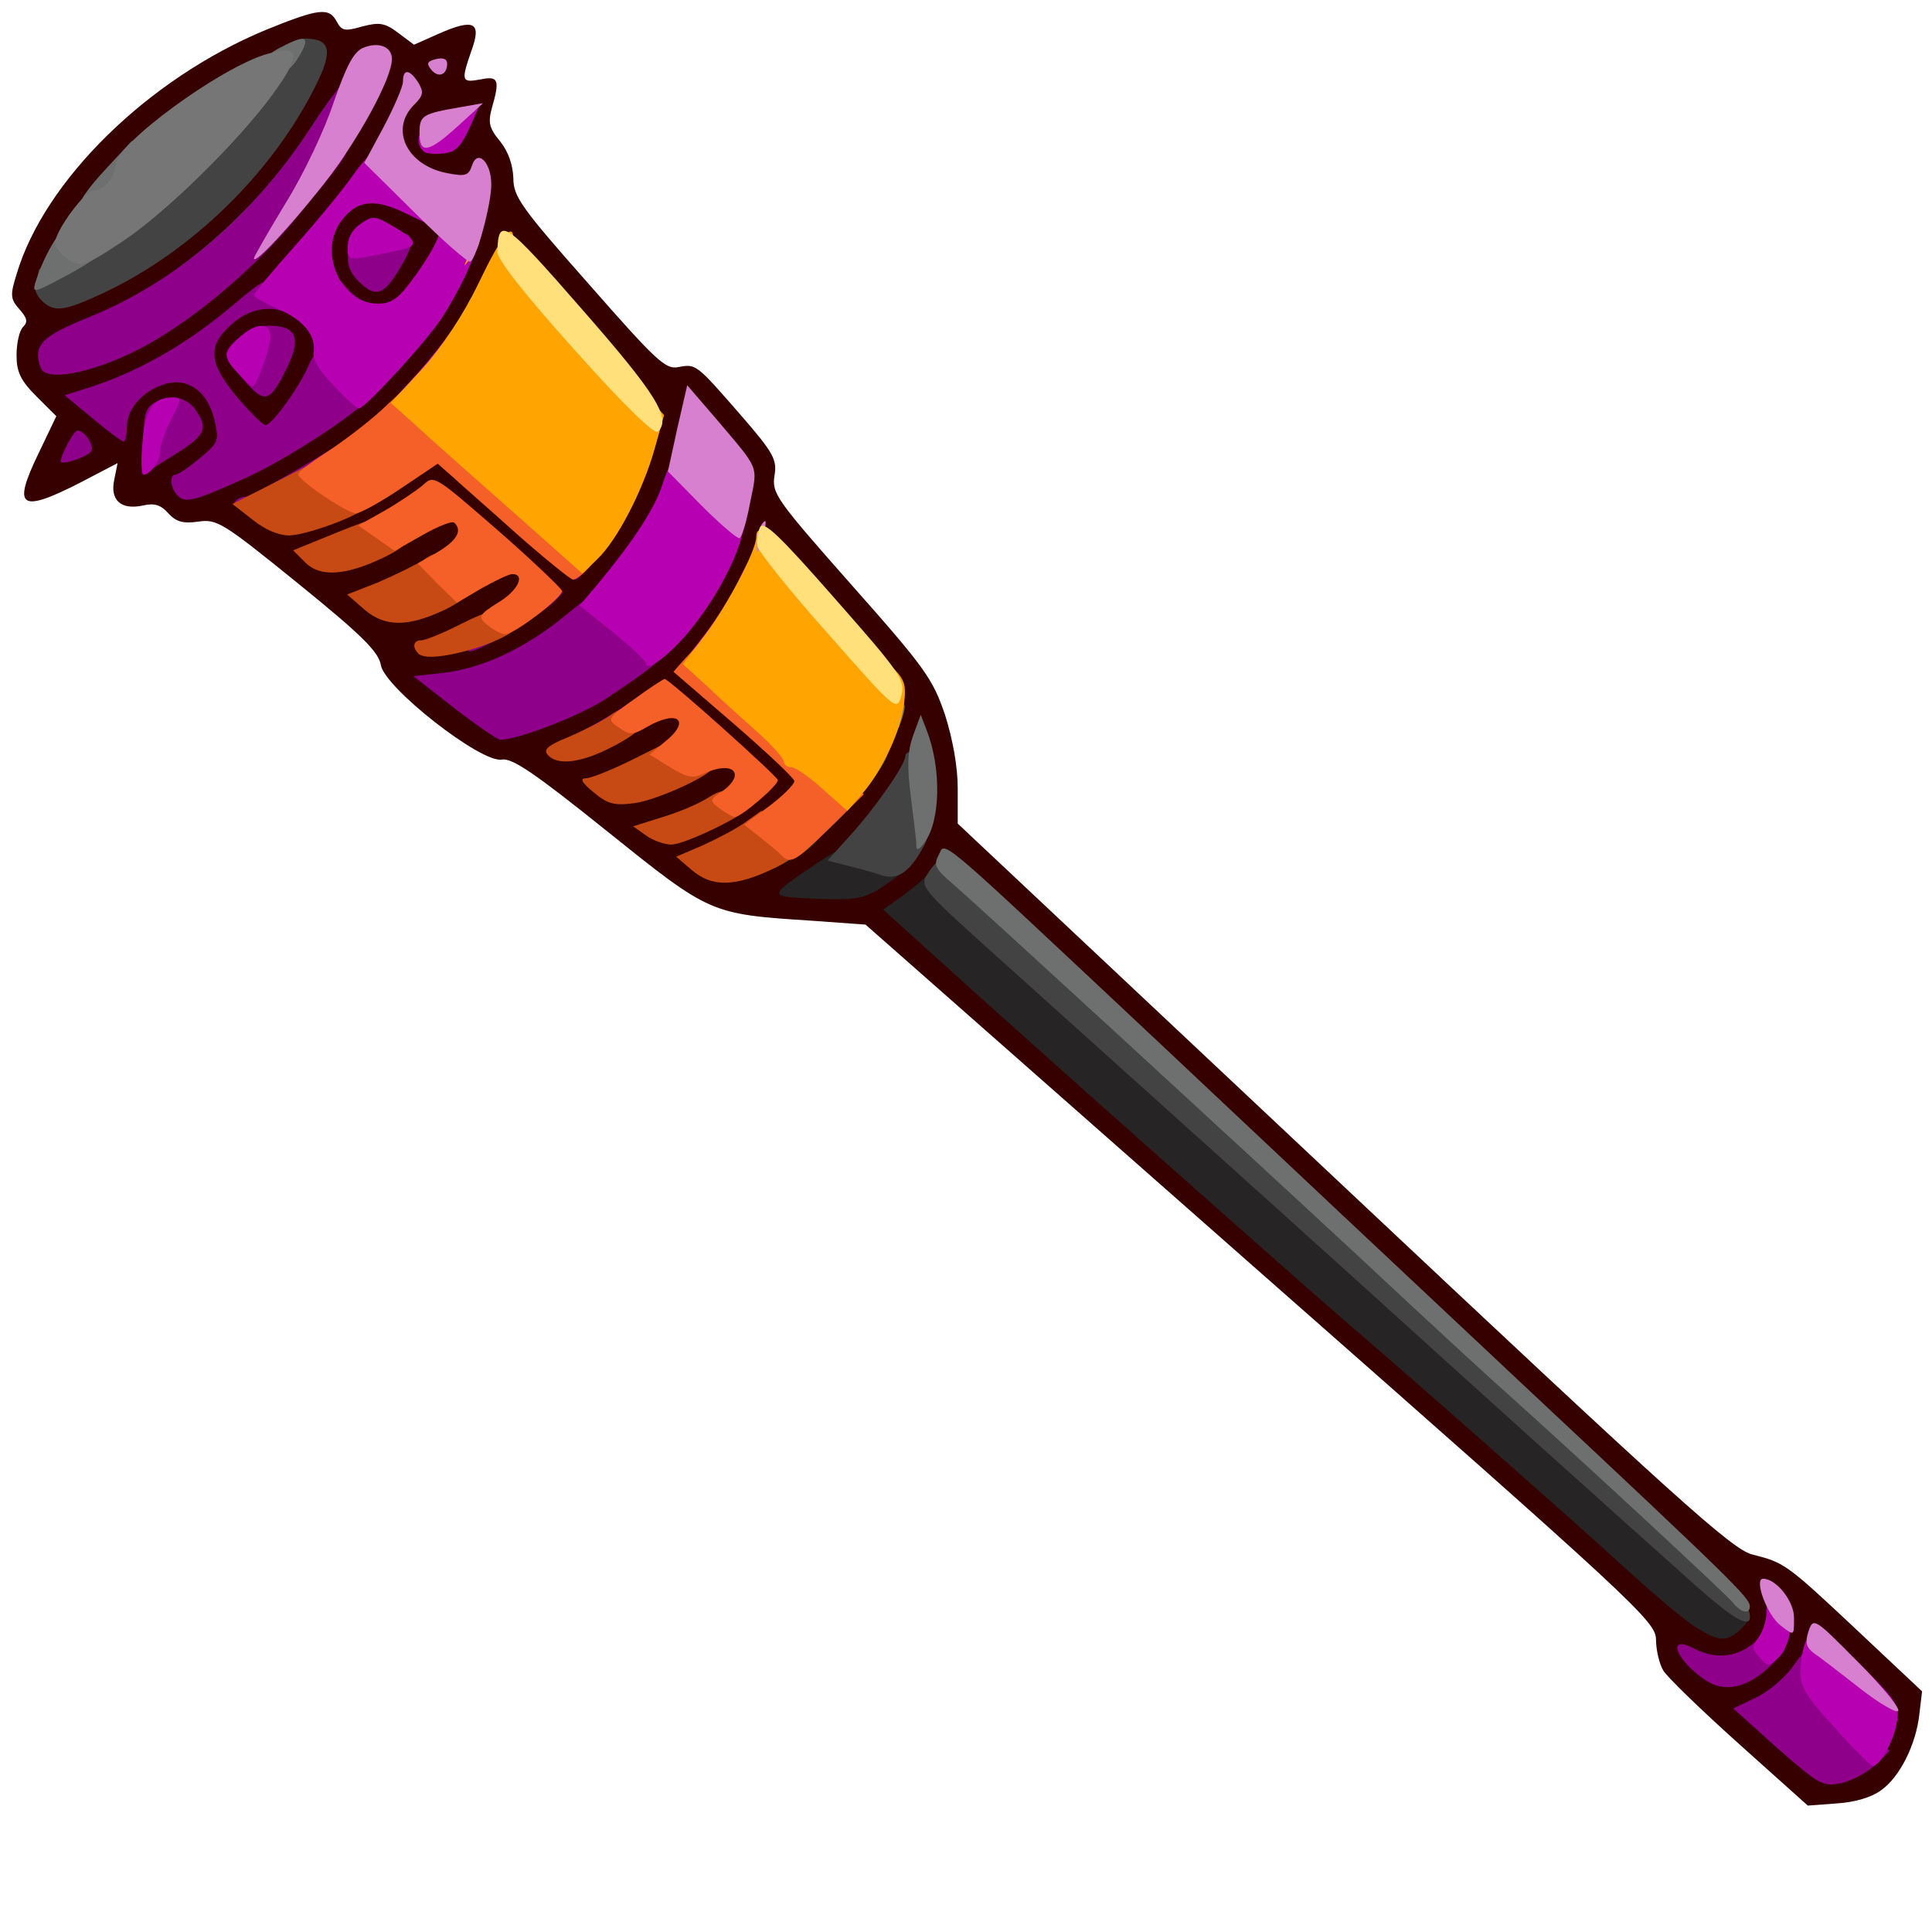 <?xml version="1.0" encoding="utf-8"?>
<!DOCTYPE svg PUBLIC "-//W3C//DTD SVG 1.0//EN" "http://www.w3.org/TR/2001/REC-SVG-20010904/DTD/svg10.dtd">
<svg version="1.0" xmlns="http://www.w3.org/2000/svg" width="32px" height="32px" viewBox="0 0 350 350" preserveAspectRatio="xMidYMid meet">
 <g fill="#370000">
  <path d="M315 315.9 c-6.9 -6.2 -13 -12.1 -13.7 -13.3 -0.7 -1.2 -1.3 -3.7 -1.3 -5.6 -0.1 -3.3 -3.3 -6.3 -71.7 -66.5 l-71.5 -63 -9.7 -0.7 c-18.5 -1.2 -18.4 -1.2 -37.1 -16.2 -13.2 -10.6 -17.2 -13.3 -19.1 -13 -3.7 0.7 -21.2 -13 -21.9 -17.1 -0.4 -2.4 -3.4 -5.4 -15 -14.8 -13.7 -11.1 -14.7 -11.7 -18.1 -11.2 -2.8 0.4 -4 0 -5.4 -1.5 -1.4 -1.6 -2.6 -1.9 -4.7 -1.4 -3.9 0.8 -5.9 -1 -5.1 -4.7 l0.6 -3 -6.9 3.6 c-10.8 5.5 -12.2 4.5 -7.4 -5.4 l3.2 -6.7 -3.6 -3.6 c-2.9 -2.9 -3.6 -4.4 -3.6 -7.5 0 -2.1 0.5 -4.4 1.2 -5.1 0.9 -0.9 0.7 -1.6 -0.7 -3.2 -1.6 -1.8 -1.7 -2.5 -0.5 -6.3 5 -17 23.9 -35.5 45.2 -44.3 9.6 -3.9 11.4 -4.1 12.8 -1.5 0.9 1.7 1.5 1.8 4.6 0.9 3.1 -0.8 4.1 -0.7 6.6 1.2 l2.8 2.1 4.5 -2 c6.4 -2.8 7.8 -2.1 5.9 3.1 -1.9 5.5 -1.8 5.8 1.6 5.2 3.3 -0.7 3.6 0 2.1 5.2 -0.7 2.6 -0.5 3.6 1.5 6 1.5 1.9 2.3 4.2 2.4 6.7 0 3.3 1.4 5.3 13.7 19.2 12.2 13.9 13.9 15.5 16.2 15 3.2 -0.6 3.2 -0.6 11.3 8.7 6 6.9 6.6 8.1 6.1 11 -0.5 3.2 0.4 4.4 14 19.8 13.3 15 14.7 17 16.9 23.5 1.4 4.4 2.3 9.4 2.3 13.3 l0 6.4 69.8 65.6 c60.6 57 70.4 65.8 74.1 66.8 5.9 1.5 6.1 1.6 19.1 13.8 l11.7 11 -0.5 4.2 c-0.6 5.4 -3.5 11.3 -6.9 13.7 -1.7 1.3 -4.8 2.2 -8 2.4 l-5.3 0.4 -12.5 -11.2z m22.9 -0.5 c1.2 -1.5 2.1 -3.2 2.1 -3.8 0 -0.7 -2.2 -3.4 -5 -6.1 -2.7 -2.7 -5 -4.4 -5 -3.8 0 0.6 -1.8 2.9 -3.9 5.1 l-4 4.1 5 4.6 c5.4 5 6.8 5 10.8 -0.1z m-28.5 -27.3 c-3.7 -3.4 -56.4 -52.8 -110.7 -103.9 l-25.9 -24.4 -2.9 2.8 c-3.4 3.2 -4.2 1.8 7.1 12 10.7 9.7 61.1 54.3 69.3 61.4 14.7 12.7 40.9 35.8 48.1 42.4 11.1 10.2 16.8 14.6 18 13.9 0.5 -0.4 -0.8 -2.2 -3 -4.2z m-151.9 -130.8 c4.4 -2.8 7.7 -7.5 8.9 -12.5 0.3 -1.6 0.5 -2.8 0.3 -2.8 -0.2 0 -2.1 2.5 -4.2 5.6 -2.1 3 -5.6 7.1 -7.8 9 -4.9 4.1 -3.2 4.5 2.8 0.7z m-17.8 -4.2 c4 -2 12.6 -10.4 16 -15.6 1.1 -1.6 2.7 -4.9 3.7 -7.3 l1.6 -4.3 -10.6 -12 -10.6 -12 -2.4 5.2 c-1.4 2.9 -4 7.3 -5.8 9.8 l-3.4 4.6 9.3 8 c8.7 7.5 9.4 8.3 9.4 11.8 0.1 4.4 -0.9 5.5 -10.1 11.4 -3.2 2 -5.8 3.7 -5.8 3.9 0 0.5 4.4 -1.3 8.7 -3.5z m-38.1 -26.6 c14.8 -7.2 26 -19.5 29.9 -33 1.9 -6.4 1.5 -8.1 -2.4 -11.9 l-2.9 -2.7 -1.2 5.3 c-1.9 8 -5.3 14.6 -11.3 21.6 -8.2 9.7 -15.4 14.9 -26.2 18.7 -1.9 0.6 -1.8 0.8 1 3.1 3.4 2.8 5.2 2.6 13.1 -1.1z m-18.6 -22.1 c4.3 -2.6 5.8 -4 5.1 -4.7 -0.8 -0.8 -1.5 -0.6 -2.3 0.5 -0.7 0.9 -4.2 3.3 -7.8 5.3 -3.7 2.1 -5.3 3.4 -3.8 3.1 1.5 -0.3 5.4 -2.2 8.8 -4.2z m28.6 -15.9 c6.2 -12.5 6.3 -12 -7.1 -27.2 l-11.7 -13.2 -3.9 7.9 c-5.6 11.2 -16.7 22.6 -29.3 30.4 -5.8 3.6 -9.2 6.3 -8.5 6.7 2.2 1.3 12 -2.9 20.2 -8.7 7.6 -5.5 9.4 -5 21.7 6 l10.5 9.4 2.3 -2.1 c1.3 -1.2 3.9 -5.3 5.8 -9.2z m-63.8 -8 c0.2 -0.1 -0.9 -0.5 -2.3 -0.7 -2 -0.4 -2.5 -0.1 -2.5 1.4 0 1.6 0.3 1.7 2.3 0.7 1.2 -0.6 2.3 -1.3 2.5 -1.4z m-15.8 -3.7 c0 -1.3 -2.3 -0.5 -2.8 1 -0.2 0.7 0.2 1 1.2 0.6 0.9 -0.3 1.6 -1.1 1.6 -1.6z m35.8 -11.2 c3.4 -3.2 6.2 -6.3 6.2 -6.8 0 -0.4 -2.7 -0.8 -5.9 -0.8 -5.4 0 -6.2 -0.3 -8.5 -3.1 -1.4 -1.7 -2.6 -4.2 -2.6 -5.5 l0 -2.5 -2.4 2.8 -2.4 2.8 2.8 1.2 c1.6 0.6 3.3 2 3.9 3.2 1.9 3.5 1.3 10.3 -1.4 14.9 l-2.4 4.3 3.2 -2.3 c1.8 -1.2 6 -4.9 9.5 -8.2z m-18.8 -2.3 c0 -1.3 -0.3 -1.3 -1.5 -0.3 -0.8 0.7 -1.2 1.6 -0.9 2.1 0.8 1.3 2.4 0.1 2.4 -1.8z m-28.2 -2.3 c3.4 -1.6 6.2 -3.2 6.2 -3.5 0 -0.3 -0.9 -0.1 -2.1 0.5 -1.1 0.6 -4.8 2.2 -8.2 3.5 -3.4 1.3 -5.3 2.4 -4.2 2.5 1.1 0 4.8 -1.3 8.3 -3z m-3.5 -11.6 c14.2 -7.2 29.2 -21.6 35.8 -34.5 l1.9 -3.9 -5.7 2.5 c-8.9 3.9 -18.6 11 -26.1 19 -6.6 7.2 -14.4 19.5 -12.2 19.5 0.6 0 3.4 -1.2 6.3 -2.6z m51.8 -4.7 c-1.3 -1.3 -3.1 0 -2.4 1.9 0.4 1.1 0.8 1.2 2 0.3 0.9 -0.8 1 -1.6 0.4 -2.2z m15.8 -7.8 c0.1 -1.3 -1.2 -1.8 -5.3 -2.3 -3.4 -0.5 -6 -1.4 -7.1 -2.6 -1 -1.1 -2.2 -1.7 -2.6 -1.4 -1.7 1 -0.8 1.9 3.9 3.8 6.5 2.7 9.2 4.5 9.3 6.5 0 1.2 0.2 1.1 0.9 -0.4 0.5 -1.1 0.9 -2.7 0.9 -3.6z"/>
 </g>
 <g fill="#262424">
  <path d="M305.8 293.8 c-2.5 -1.8 -8.7 -7.2 -13.9 -12 -7.6 -6.9 -33 -29.4 -48.6 -42.8 -12 -10.4 -59.5 -52.6 -73 -64.9 l-10.3 -9.3 3.9 -2.8 c2.1 -1.6 4.2 -3.4 4.6 -4 0.5 -0.8 2.9 0.8 6.9 4.7 3.3 3.3 12.6 11.8 20.6 18.8 8 7.1 18.3 16.4 23 20.6 4.7 4.3 18.9 17.1 31.6 28.6 12.7 11.4 29.3 26.4 36.9 33.3 7.6 6.9 17.4 15.6 21.7 19.3 8.1 7.1 9.1 9.2 6 12 -2.6 2.4 -4.3 2.1 -9.4 -1.5z"/>
  <path d="M141.7 162.3 c-1.4 -0.4 -0.2 -1.6 4.8 -4.9 6.5 -4.4 6.6 -4.4 11.3 -3.3 7.4 1.8 7.8 2.7 2.9 6 -3.6 2.5 -5.1 2.9 -10.7 2.8 -3.6 -0.1 -7.3 -0.3 -8.3 -0.6z"/>
  <path d="M139 157.7 c0.9 -1 8.1 -5.7 8.6 -5.7 1.5 0 -1.2 2.3 -4.9 4.1 -2.3 1.2 -4 1.9 -3.7 1.6z"/>
 </g>
 <g fill="#434343">
  <path d="M305.9 286.1 c-16.9 -15.1 -34.6 -31 -58.3 -52.5 -26.7 -24.1 -42.1 -37.9 -63.1 -56.8 -18.8 -16.9 -18.1 -16 -16 -19.2 1 -1.4 2.4 -2.6 3.2 -2.6 2.1 0 -3 -4.7 114.3 105.4 16.2 15.2 29.9 28.8 30.4 30.1 2.1 5.5 -1.1 4.1 -10.5 -4.4z"/>
  <path d="M159.5 158.5 c-0.5 -0.2 -2.9 -0.9 -5.3 -1.5 l-4.3 -1.1 3.8 -4.2 c4.6 -5 10.3 -13.1 10.3 -14.7 0 -0.6 0.8 -1 1.8 -0.8 2.5 0.5 3.8 12.7 1.7 16.8 -2.6 5 -4.9 6.6 -8 5.5z"/>
  <path d="M150.7 148.9 c2.2 -2.6 5.3 -6.5 6.8 -8.8 1.6 -2.3 3 -3.9 3.2 -3.7 0.8 0.8 -5.3 8.9 -9.8 13.1 l-4.3 4 4.1 -4.6z"/>
  <path d="M19.9 56 c13.4 -6.3 27.5 -19 36 -32.3 4.9 -7.5 6.1 -8.6 3.2 -2.9 -7.9 15.5 -29 33.9 -43.1 37.6 -1.4 0.4 0.4 -0.7 3.9 -2.4z"/>
  <path d="M7.5 54.4 c-0.9 -0.9 -1.4 -2.3 -1.1 -3.1 0.3 -0.8 0.6 -1.8 0.6 -2.3 0 -0.4 3 -2.6 6.8 -4.8 9.8 -5.9 19.3 -14.1 27 -23.4 9.9 -12 11.8 -13.8 14.5 -13.8 4.6 0 5.1 2.2 1.8 8.7 -7.8 15.6 -22.3 29.8 -38.2 37.3 -7.3 3.4 -9.1 3.7 -11.4 1.4z"/>
 </g>
 <g fill="#8e008a">
  <path d="M322 316.7 l-8 -7.2 4 -1.9 c2.2 -1 5.3 -3.6 6.8 -5.7 3.2 -4.5 4.2 -4.9 4.2 -1.4 0 1.8 2.1 4.8 6.6 9.6 l6.7 7.1 -2.5 2.5 c-1.4 1.3 -4.1 2.8 -6.1 3.3 -3.5 0.7 -3.9 0.5 -11.7 -6.3z"/>
  <path d="M309 304.4 c-5.4 -3.6 -7.2 -8.4 -2.2 -5.8 3.8 2 7.5 1.7 10.6 -0.7 2.3 -1.8 2.8 -1.9 4.6 -0.6 1.9 1.3 1.9 1.4 -1.3 4.5 -4.1 4 -8.3 4.9 -11.7 2.6z"/>
  <path d="M105.3 132.5 c2.6 -1.3 7 -3.9 9.7 -5.9 2.8 -2 5 -3.2 5 -2.7 0 1.1 -9.9 7.7 -14.5 9.6 -5.4 2.3 -5.5 1.7 -0.2 -1z"/>
  <path d="M82.2 128.2 l-7.3 -5.7 5.4 -0.6 c7 -0.8 14.8 -4.4 22 -10.3 5.1 -4.2 6 -4.6 7.5 -3.4 7.3 5.7 10.2 8.4 10.2 9.8 -0.1 1.6 -1.7 2.9 -10.4 8.7 -4.6 3 -16 7.4 -19 7.3 -0.6 -0.1 -4.4 -2.7 -8.4 -5.8z"/>
  <path d="M88.5 115.6 c2.8 -1.3 6.7 -3.7 8.9 -5.5 4.3 -3.5 6.1 -4.1 3.1 -1.2 -2.8 2.8 -13.6 9.1 -15.4 9.1 -0.9 0 0.7 -1.1 3.4 -2.4z"/>
  <path d="M42.5 91 c0.3 -0.6 1.2 -1 1.9 -1 1.1 0 12.7 -6.6 19.9 -11.4 1.5 -1 2.7 -1.6 2.7 -1.3 0 0.9 -10.7 8 -15.8 10.6 -6.1 3.1 -9.4 4.3 -8.7 3.1z"/>
  <path d="M32.2 89.8 c-1.3 -1.3 -1.6 -3.8 -0.4 -3.8 0.4 0 2.4 -1.3 4.4 -3 3.4 -2.8 3.5 -3.2 2.7 -6.7 -1.1 -5 -4.4 -7.7 -8.3 -6.9 -4.2 0.9 -7.6 4.4 -7.6 7.8 0 1.5 -0.3 2.8 -0.6 2.8 -0.3 0 -2.9 -1.9 -5.6 -4.2 l-5.1 -4.2 2.9 -0.9 c10 -3 19.2 -8.2 28.3 -16 4.6 -3.9 5.6 -4.4 7.2 -3.4 1.1 0.7 1.9 1.9 1.9 2.7 0 0.8 1 2 2.2 2.5 1.3 0.6 2.4 1.8 2.6 2.8 0.3 1.4 -0.2 1.3 -2.2 -0.8 -3.5 -3.5 -8.6 -3.4 -12.7 0.3 -4.4 3.9 -4.1 7 1.1 13.2 2.3 2.7 4.6 5 5.1 5 1.2 0 6.3 -7.1 7.9 -11 0.7 -1.6 1.8 -3 2.4 -3 1.5 0 8.6 7.2 8.6 8.7 0 1.6 -14.2 11.1 -22.3 14.8 -9.5 4.3 -11.1 4.7 -12.5 3.3z"/>
  <path d="M26 80 c0 -4.8 0.4 -6.1 1.9 -7 3.2 -1.7 6 -1.1 7.7 1.5 2.2 3.3 1.5 4.5 -4.5 8.2 l-5.1 3.2 0 -5.9z"/>
  <path d="M11 83.6 c0 -1.2 2.4 -5.6 3 -5.6 1.5 0 3.3 3.1 2.4 3.9 -1.1 1.1 -5.4 2.4 -5.4 1.7z"/>
  <path d="M44.3 69 c-1.8 -2.1 -3.3 -4.2 -3.3 -4.7 0 -2 4.7 -5.3 7.7 -5.3 4.9 0 5.9 2.1 3.4 7.4 -3.2 6.6 -4.1 6.8 -7.8 2.6z m0.7 -6.4 c0 -0.5 -0.7 -0.3 -1.5 0.4 -0.8 0.7 -1.2 1.7 -0.9 2.2 0.7 1 2.4 -0.9 2.4 -2.6z"/>
  <path d="M7.4 66.7 c-1.5 -4.1 0 -5.7 8.4 -9.1 15.9 -6.4 29.8 -18.2 40.4 -34.3 3.3 -5.1 6.5 -9.3 7 -9.3 1.6 0 0.7 7.1 -1.7 13.3 -4.6 11.5 -22.7 29.2 -37 36.3 -8.3 4.1 -16.1 5.5 -17.1 3.1z"/>
  <path d="M62 54 c-1.1 -1.1 -2 -2.7 -2 -3.6 0 -1 0.9 -0.5 2.6 1.5 3.8 4.6 8.2 4.3 11.7 -0.6 3.2 -4.5 3.6 -3.5 0.6 1.3 -1.8 3 -2.5 3.4 -6.5 3.4 -3.1 0 -5 -0.6 -6.4 -2z"/>
  <path d="M65 51 c-4.3 -4.3 -1.2 -9 6 -9 4.2 0 4.5 1.5 1.5 6.5 -2.9 5 -4.5 5.5 -7.5 2.5z"/>
 </g>
 <g fill="#c74a14">
  <path d="M125.3 157.6 l-2.8 -2.4 4.9 -2.1 c2.6 -1.2 6.1 -3 7.7 -4.2 l2.8 -2 3.5 2.3 c5.1 3.3 4.6 5.4 -1.6 8.3 -6.8 3.2 -10.9 3.2 -14.5 0.1z"/>
  <path d="M117.1 151.4 l-2.4 -1.7 5.4 -1.7 c3 -0.9 6.7 -2.5 8.2 -3.5 2.3 -1.4 3.2 -1.6 5.2 -0.7 1.4 0.7 2.5 1.6 2.5 2.1 0 1.3 -11.8 7.1 -14.4 7.1 -1.2 0 -3.2 -0.7 -4.5 -1.6z"/>
  <path d="M107.5 143.5 c-2.1 -1.7 -2.5 -2.5 -1.4 -2.5 0.9 0 4.7 -1.5 8.5 -3.4 l6.8 -3.4 3.8 2.1 c2.1 1.2 3.8 2.5 3.8 2.8 0 1.3 -10.1 5.9 -14.1 6.4 -3.7 0.5 -4.9 0.1 -7.4 -2z"/>
  <path d="M99.2 136.7 c-0.8 -0.9 0.1 -1.7 3.6 -3.1 2.6 -1.1 6 -2.8 7.6 -3.9 2.1 -1.5 3.3 -1.8 4.5 -1 2.8 1.8 1.8 3.6 -3.8 6.5 -5.7 3 -10.2 3.6 -11.9 1.5z"/>
  <path d="M75.8 118.4 c-1.2 -1.2 -0.9 -2.4 0.5 -2.4 0.8 0 4.2 -1.4 7.7 -3.2 6.2 -3.1 8.7 -3.1 9.8 0 0.9 2.7 -15.8 7.9 -18 5.6z"/>
  <path d="M66.1 110.5 l-3.2 -2.8 5.6 -2.2 c3 -1.3 6.7 -3.1 8.1 -4 2.6 -1.7 2.7 -1.6 5.7 1.3 3.6 3.6 3.2 5.3 -1.8 7.7 -6.6 3.1 -10.7 3.1 -14.4 0z"/>
  <path d="M55.3 101.9 l-2.2 -2.2 8.1 -3.3 c7.5 -3 8.3 -3.1 10.5 -1.7 3.4 2.3 2.8 3.9 -2.2 6.3 -6.9 3.3 -11.5 3.6 -14.2 0.9z"/>
  <path d="M45.7 94.1 l-3.6 -2.8 7.5 -3.8 7.4 -3.8 5 3.4 c2.8 1.9 4.9 3.9 4.7 4.4 -0.5 1.5 -10.8 5.4 -14.3 5.5 -2 0 -4.5 -1.1 -6.7 -2.9z"/>
 </g>
 <g fill="#6e6f6f">
  <path d="M313.9 290.3 c-1.4 -1.7 -27.1 -25.5 -40.8 -37.8 -4.3 -3.8 -16.5 -15.1 -27.1 -25 -22.2 -20.6 -67.7 -62.4 -73.3 -67.3 -3.3 -2.8 -3.6 -3.5 -2.7 -5.2 1.4 -2.6 -1.6 -5.1 40 33.9 17.3 16.3 47.2 44.4 66.5 62.5 37.4 35 40.5 38.1 40.5 39.6 0 1.5 -1.6 1.2 -3.1 -0.7z"/>
  <path d="M166 153 c0 -0.8 -0.5 -4.7 -1 -8.7 -0.7 -5.5 -0.6 -8.1 0.4 -11 l1.4 -3.8 1 2.6 c2.8 7 2.6 16.6 -0.3 20.5 -1.1 1.5 -1.5 1.6 -1.5 0.4z"/>
  <path d="M161.2 134.5 c0 -0.5 0.6 -2.6 1.3 -4.5 0.7 -1.9 1.4 -2.8 1.4 -2 0 0.8 -0.6 2.9 -1.4 4.5 -0.7 1.7 -1.3 2.6 -1.3 2z"/>
  <path d="M6.5 50.9 c2 -6.3 6.5 -12.6 6.5 -9.1 0 0.5 1.1 1.5 2.5 2.2 1.4 0.7 2.5 1.6 2.5 2 0 0.4 -2.7 2.2 -6.1 4 -6 3.2 -6.1 3.2 -5.4 0.9z"/>
  <path d="M14.5 37.1 c-0.3 -0.5 1.7 -3.3 4.5 -6.3 l4.9 -5.3 0 4.5 c0 2.5 -0.6 5.3 -1.3 6.3 -1.4 1.8 -7.1 2.4 -8.1 0.8z"/>
  <path d="M49.3 12.3 c-2.1 -0.8 -1.5 -2.2 1.7 -3.8 4.4 -2.3 5.3 -1.9 3.3 1.5 -1.7 2.9 -2.6 3.3 -5 2.3z"/>
 </g>
 <g fill="#767676">
  <path d="M11.8 46.6 c-1 -0.7 -1.8 -1.9 -1.8 -2.7 0.1 -2.2 5.4 -9.4 7 -9.4 1.9 0 3.9 -2.5 4 -4.7 0 -3.7 18.8 -17.5 27.3 -20 6.1 -1.8 6.4 0 1.1 7.3 -6.3 8.6 -19.4 21.5 -27.3 26.7 -6.9 4.6 -7.7 4.8 -10.3 2.8z"/>
 </g>
 <g fill="#b700b1">
  <path d="M332.3 312.9 c-6.3 -6.9 -6.8 -8 -5.7 -13.8 1 -4.9 4 -4.1 11.3 3.3 5.9 6 6.3 6.7 5.7 9.8 -0.6 3.5 -3.2 7.9 -4.4 7.7 -0.4 -0.1 -3.5 -3.2 -6.9 -7z"/>
  <path d="M318.8 300.3 c-1.4 -1.6 -1.5 -2 -0.2 -3.7 0.8 -1.1 1.4 -3.1 1.4 -4.4 0 -1.9 0.5 -2.3 2.3 -2 1.9 0.3 2.2 0.9 2.1 4.1 -0.1 2.4 -0.9 4.6 -2.1 5.8 -1.8 1.9 -2 1.9 -3.5 0.2z"/>
  <path d="M126.6 116.3 c2.6 -3.2 6 -8.4 7.5 -11.8 1.6 -3.3 2.9 -5.1 2.9 -4 0 4.3 -11.3 21.5 -14.1 21.5 -0.5 0 1.2 -2.6 3.7 -5.7z"/>
  <path d="M117 120.2 c0 -0.5 -2.7 -3 -6 -5.7 l-6 -4.8 3.3 -3.9 c6.7 -8.1 10.5 -14 11.8 -18.3 0.9 -2.9 1.9 -4.5 2.9 -4.5 0.9 0 4 2.5 7 5.5 l5.3 5.4 -1.1 3.9 c-1.6 5.3 -5.4 11.9 -9.7 17 -3.7 4.3 -7.5 7 -7.5 5.4z"/>
  <path d="M104 104.8 c0 -0.4 1.7 -2.6 3.8 -5 2 -2.4 4.5 -5.5 5.5 -6.8 1.2 -1.7 1 -1 -0.4 1.7 -2 3.8 -8.9 11.6 -8.9 10.1z"/>
  <path d="M25.8 80.3 c0.4 -6 1.9 -8.3 5.4 -8.3 1.8 0 1.7 0.2 -0.2 4 -1.1 2.1 -2 4.7 -2 5.8 0 1.7 -1.8 4.2 -3 4.2 -0.4 0 -0.5 -2.6 -0.2 -5.7z"/>
  <path d="M74.2 69.2 c4 -4.3 8.8 -10.5 10.5 -13.8 1.8 -3.2 3.3 -5.2 3.3 -4.3 0 2.6 -7.8 14 -13.8 20.2 -8.5 8.6 -8.5 6.9 0 -2.1z"/>
  <path d="M60.5 69.9 c-2.4 -2.4 -3.9 -4.8 -3.7 -5.9 0.5 -3.2 -1.7 -6 -6.4 -8 -2.4 -1.1 -4.4 -2.2 -4.4 -2.5 0 -0.4 3.3 -4.3 7.3 -8.8 4 -4.5 8.8 -10.3 10.6 -12.9 1.9 -2.7 3.9 -4.8 4.6 -4.8 2.2 0 9.5 8.5 9.5 11.2 l0 2.6 -4.6 -2.2 c-5.5 -2.7 -8.7 -2.3 -11.4 1.2 -4.5 5.6 -0.4 15.2 6.4 15.2 2.9 0 3.8 -0.8 7.5 -6 2.3 -3.3 3.9 -6.4 3.6 -7 -1 -1.6 3.7 -1.1 5.6 0.6 1.7 1.5 1.7 1.8 -0.2 6 -1 2.5 -3.3 6.6 -5 9.2 -3.1 4.6 -13.8 16.2 -14.9 16.2 -0.3 0 -2.4 -1.8 -4.5 -4.1z"/>
  <path d="M43.2 67.7 c-2.8 -2.9 -2.8 -3.8 0.1 -6.5 3 -2.8 5.7 -2.9 5.7 -0.2 0 2 -2.5 9 -3.3 9 -0.2 0 -1.3 -1 -2.5 -2.3z"/>
  <path d="M49.4 43 c2.1 -2.5 5.8 -7.1 8.3 -10.2 4.3 -5.5 6.3 -7.4 4.7 -4.5 -1.7 2.9 -10.5 13.4 -13.5 16.2 -3.1 2.9 -3.1 2.8 0.5 -1.5z"/>
  <path d="M63 44.6 c0 -1.6 0.9 -3.1 2.4 -4.1 2.2 -1.5 2.6 -1.4 6 0.6 4.4 2.6 4.5 3.5 0.6 4.3 -9.7 2 -9 2 -9 -0.8z"/>
  <path d="M74 29.4 c0 -1.4 0.3 -1.4 1.5 -0.4 0.8 0.7 1.5 1.4 1.5 1.6 0 0.2 -0.7 0.4 -1.5 0.4 -0.8 0 -1.5 -0.7 -1.5 -1.6z"/>
  <path d="M76.7 27.4 c-2.6 -2.6 0.9 -6.9 6.6 -7.9 l3.7 -0.7 -1.9 4.3 c-1.6 3.5 -2.6 4.5 -4.8 4.7 -1.6 0.2 -3.2 0 -3.6 -0.4z"/>
 </g>
 <g fill="#f46027">
  <path d="M141.5 154.9 c-0.5 -0.6 -2.3 -2 -3.9 -3.3 l-2.8 -2.2 4.6 -3.4 c2.5 -1.9 4.5 -3.9 4.5 -4.5 0 -0.5 -5 -5.2 -11 -10.4 l-10.9 -9.4 2.1 -2.4 2.2 -2.3 4.7 4.3 c2.5 2.3 6.7 6.1 9.3 8.4 2.6 2.3 4.7 4.7 4.7 5.3 0 0.5 0.6 1 1.4 1 0.7 0 3.3 1.8 5.7 4 l4.4 3.9 -6.2 6.1 c-6.3 6.2 -7.1 6.6 -8.8 4.9z"/>
  <path d="M130.4 146.5 c-1.9 -1.5 -1.9 -1.6 0.4 -3.1 4.4 -3.2 2.1 -5.7 -3.2 -3.3 -2 1 -3.1 0.8 -6.2 -1.1 l-3.7 -2.3 2.6 -2.2 c5 -3.9 2.6 -6.1 -3.1 -2.8 -2.6 1.5 -3.1 1.5 -5.1 0.1 -2.2 -1.5 -2.2 -1.6 2.9 -5.2 2.7 -2 5.2 -3.6 5.4 -3.6 0.8 0 20.3 17.5 20.5 18.3 0.2 0.9 -6.6 6.7 -7.8 6.7 -0.4 0 -1.6 -0.7 -2.7 -1.5z"/>
  <path d="M88.8 113.6 c-2.4 -1.8 -2.3 -2.1 1.7 -4.6 3.4 -2.1 4.7 -5 2.3 -5 -0.6 0 -3.1 1.2 -5.6 2.6 l-4.4 2.6 -3.6 -3.5 -3.5 -3.6 3.6 -2.1 c3.5 -2.1 4.5 -3.9 3 -5.3 -0.3 -0.4 -2.9 0.6 -5.7 2.2 l-5.1 2.9 -3.3 -2.3 -3.3 -2.3 4.8 -2.7 c2.6 -1.5 5.7 -3.6 6.9 -4.6 2 -1.9 2.1 -1.8 13.5 8.1 6.3 5.5 11.5 10.5 11.7 11 0.4 1 -8.7 8 -10.3 7.9 -0.5 0 -1.8 -0.6 -2.7 -1.3z"/>
  <path d="M93.7 96.8 c-5 -4.5 -10.4 -9.2 -11.8 -10.5 l-2.6 -2.3 -6.7 4.5 c-3.7 2.5 -7.4 4.5 -8.1 4.5 -1.6 0 -10.5 -6 -10.5 -7.1 0 -0.4 2.4 -2.2 5.2 -4 2.9 -1.9 7.4 -5.3 9.9 -7.6 l4.6 -4.3 15.9 14.1 c8.8 7.7 16.5 14.7 17.3 15.5 1.3 1.2 1.2 1.6 -0.4 3.4 -1 1.1 -2.2 2 -2.7 2 -0.4 0 -5 -3.7 -10.1 -8.2z"/>
 </g>
 <g fill="#ffa400">
  <path d="M149.1 143 c-2.4 -2.2 -5 -4 -5.7 -4 -0.8 0 -1.4 -0.5 -1.4 -1 0 -0.6 -2.1 -3 -4.7 -5.3 -2.6 -2.3 -6.7 -6 -9.1 -8.3 l-4.5 -4.1 4.1 -5.4 c4 -5.3 9.2 -15.2 9.2 -17.6 0 -3 3 -0.6 11 8.8 4.7 5.5 10.2 11.6 12.4 13.6 3.5 3.2 3.8 3.9 3.4 7.7 -0.6 5 -3.9 12.1 -7.6 16.4 l-2.7 3.1 -4.4 -3.9z"/>
  <path d="M93 92.8 c-6.9 -6.1 -14.7 -13 -17.3 -15.4 l-4.9 -4.4 5.7 -6.2 c3.6 -4 7.4 -9.7 10.2 -15.5 4.1 -8.6 6.3 -11.3 6.3 -8 0 0.8 6.1 8.2 13.6 16.6 l13.7 15.3 -1.7 6.1 c-2.1 7.5 -6.8 16.6 -10.4 20 l-2.7 2.6 -12.5 -11.1z"/>
  <path d="M84.8 46.5 c0.5 -1.1 1.2 -2.7 1.5 -3.5 0.5 -1.3 0.6 -1.3 0.6 0.1 0.1 0.8 -0.6 2.4 -1.5 3.5 -1.5 1.9 -1.5 1.9 -0.6 -0.1z"/>
 </g>
 <g fill="#d880d0">
  <path d="M337 305.9 c-3.6 -2.8 -7.3 -5.7 -8.4 -6.4 -1.4 -1.1 -1.6 -1.9 -1 -3.9 0.9 -2.6 1 -2.6 8.8 5.3 4.3 4.3 7.7 8.4 7.5 9 -0.2 0.6 -3.3 -1.2 -6.9 -4z"/>
  <path d="M322.6 294.5 c-2.5 -1.9 -4.9 -8.5 -3.2 -8.5 2.4 0 5.6 4.1 5.6 7 0 3.4 0.1 3.4 -2.4 1.5z"/>
  <path d="M137 98.4 c0 -1 0.5 -2.6 1 -3.4 0.8 -1.1 0.9 -0.7 0.4 1.5 -0.8 3.7 -1.4 4.5 -1.4 1.9z"/>
  <path d="M127.2 91.7 l-6.2 -6.3 1.7 -7.8 1.8 -7.8 5 5.8 c8.2 9.7 7.8 8.5 6.4 15.4 -0.6 3.3 -1.5 6.2 -1.9 6.5 -0.3 0.2 -3.4 -2.4 -6.8 -5.8z"/>
  <path d="M75.2 38.6 l-9.2 -9.1 3.5 -6.5 c1.9 -3.6 3.5 -7.3 3.5 -8.2 0 -2.4 1.2 -2.3 2.8 0.2 1 1.7 0.9 2.3 -0.8 4 -4.5 4.5 -1.2 11.1 6.2 12.4 3.1 0.6 3.7 0.4 4.3 -1.4 1 -3.1 3.5 -0.6 3.5 3.4 0 3.6 -2.6 13.3 -3.8 14 -0.4 0.2 -4.9 -3.7 -10 -8.8z"/>
  <path d="M46 46.8 c0 -0.3 2.6 -4.8 5.8 -10.1 3.3 -5.3 7.1 -13.4 8.7 -18.3 2.2 -6.3 3.5 -8.9 5.2 -9.7 2.8 -1.2 5.3 -0.3 5.3 2 0 3.5 -6.1 14.7 -12.4 22.7 -6 7.6 -12.6 14.7 -12.6 13.4z"/>
  <path d="M76 24.1 c0 -3.2 0.5 -3.5 7.5 -4.7 l4 -0.7 -4.5 4.1 c-5.4 4.9 -7 5.2 -7 1.3z"/>
  <path d="M78.1 12.6 c-0.9 -1.1 -0.7 -1.5 0.9 -1.9 1.3 -0.3 2 0 2 0.8 0 2.1 -1.6 2.7 -2.9 1.1z"/>
 </g>
 <g fill="#ffe07b">
  <path d="M150 114.8 c-6.9 -7.7 -12.6 -14.9 -12.8 -15.9 -0.2 -1 0.1 -2.5 0.5 -3.4 0.7 -1.2 3.6 1.6 13.6 13 11.9 13.5 12.7 14.7 12 17.5 -0.8 2.9 -0.9 2.9 -13.3 -11.2z"/>
  <path d="M104.1 63.4 c-9 -10 -14.1 -16.5 -14 -17.8 0.2 -6.4 1.2 -5.8 15.4 10.5 13.5 15.4 16.1 19.7 13.7 22.1 -0.6 0.6 -6.1 -4.7 -15.1 -14.8z"/>
 </g>
</svg>